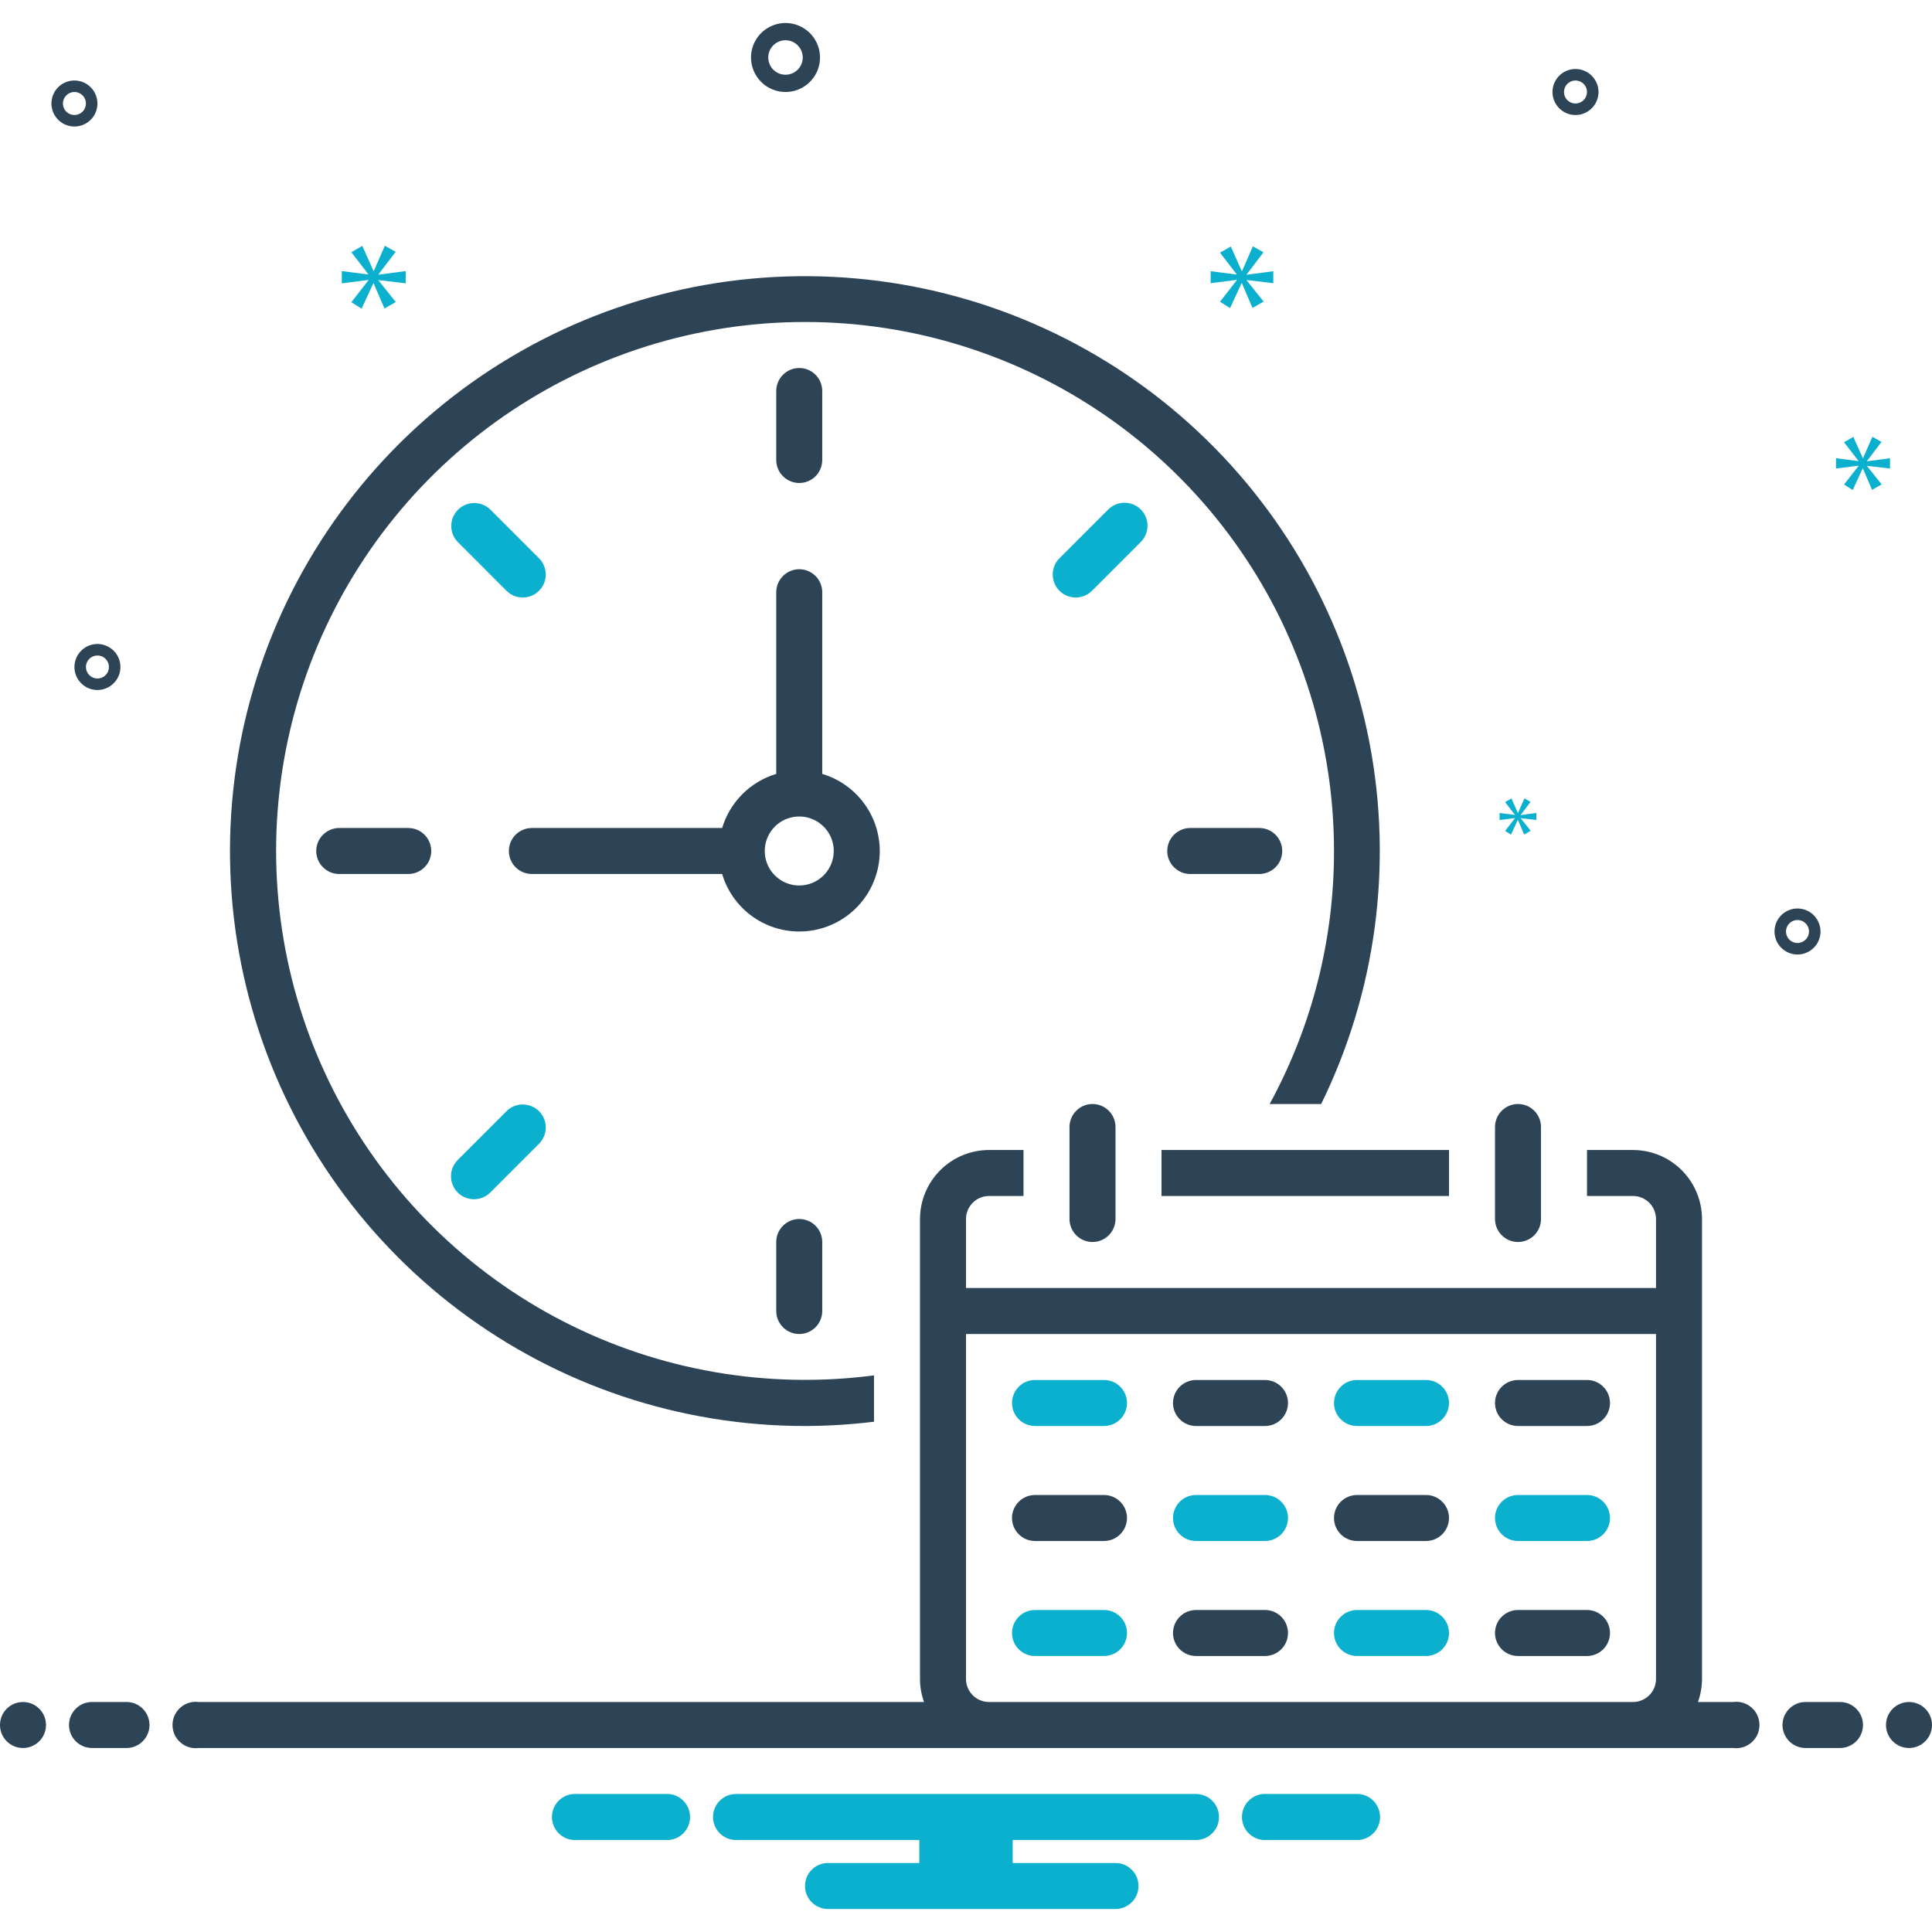 <svg width="63" height="63" viewBox="0 0 63 63" fill="none" xmlns="http://www.w3.org/2000/svg">
<path d="M0.75 57C1.164 57 1.5 56.664 1.5 56.25C1.5 55.836 1.164 55.5 0.75 55.5C0.336 55.5 0 55.836 0 56.25C0 56.664 0.336 57 0.75 57Z" fill="#2D4356"/>
<path d="M4.125 55.5H3C2.801 55.5 2.61 55.579 2.47 55.72C2.329 55.86 2.25 56.051 2.25 56.25C2.25 56.449 2.329 56.64 2.47 56.78C2.61 56.921 2.801 57 3 57H4.125C4.324 57 4.515 56.921 4.655 56.78C4.796 56.64 4.875 56.449 4.875 56.25C4.875 56.051 4.796 55.86 4.655 55.72C4.515 55.579 4.324 55.5 4.125 55.5ZM60 55.5H58.875C58.676 55.5 58.485 55.579 58.345 55.72C58.204 55.86 58.125 56.051 58.125 56.25C58.125 56.449 58.204 56.64 58.345 56.78C58.485 56.921 58.676 57 58.875 57H60C60.199 57 60.39 56.921 60.53 56.78C60.671 56.64 60.75 56.449 60.75 56.25C60.75 56.051 60.671 55.86 60.53 55.72C60.39 55.579 60.199 55.5 60 55.5Z" fill="#2D4356"/>
<path d="M62.25 57C62.664 57 63 56.664 63 56.25C63 55.836 62.664 55.5 62.25 55.5C61.836 55.5 61.5 55.836 61.5 56.25C61.5 56.664 61.836 57 62.25 57Z" fill="#2D4356"/>
<path d="M44.308 58.5H41.192C41.003 58.515 40.827 58.6 40.698 58.739C40.569 58.878 40.498 59.061 40.498 59.25C40.498 59.439 40.569 59.622 40.698 59.761C40.827 59.9 41.003 59.985 41.192 60H44.308C44.496 59.985 44.673 59.9 44.802 59.761C44.93 59.622 45.002 59.439 45.002 59.25C45.002 59.061 44.93 58.878 44.802 58.739C44.673 58.6 44.496 58.515 44.308 58.5ZM21.808 58.5H18.692C18.503 58.515 18.327 58.6 18.198 58.739C18.07 58.878 17.998 59.061 17.998 59.25C17.998 59.439 18.07 59.622 18.198 59.761C18.327 59.9 18.503 59.985 18.692 60H21.808C21.997 59.985 22.173 59.9 22.302 59.761C22.43 59.622 22.502 59.439 22.502 59.25C22.502 59.061 22.43 58.878 22.302 58.739C22.173 58.6 21.997 58.515 21.808 58.5ZM39 58.5H24C23.801 58.5 23.61 58.579 23.47 58.72C23.329 58.86 23.25 59.051 23.25 59.25C23.25 59.449 23.329 59.64 23.47 59.78C23.61 59.921 23.801 60 24 60H29.977V60.75H27C26.801 60.75 26.61 60.829 26.47 60.97C26.329 61.11 26.25 61.301 26.25 61.5C26.25 61.699 26.329 61.89 26.47 62.03C26.61 62.171 26.801 62.25 27 62.25H36.375C36.574 62.25 36.765 62.171 36.905 62.03C37.046 61.89 37.125 61.699 37.125 61.5C37.125 61.301 37.046 61.11 36.905 60.97C36.765 60.829 36.574 60.75 36.375 60.75H33.022V60H39C39.199 60 39.39 59.921 39.53 59.78C39.671 59.64 39.75 59.449 39.75 59.25C39.75 59.051 39.671 58.86 39.53 58.72C39.39 58.579 39.199 58.5 39 58.5Z" fill="#0BB0CE"/>
<path d="M26.062 15.75C26.261 15.75 26.452 15.671 26.593 15.53C26.733 15.39 26.812 15.199 26.812 15V12.75C26.812 12.551 26.733 12.36 26.593 12.22C26.452 12.079 26.261 12 26.062 12C25.864 12 25.673 12.079 25.532 12.22C25.392 12.36 25.312 12.551 25.312 12.75V15C25.312 15.199 25.392 15.39 25.532 15.53C25.673 15.671 25.864 15.75 26.062 15.75ZM25.312 40.5V42.75C25.312 42.949 25.392 43.14 25.532 43.28C25.673 43.421 25.864 43.5 26.062 43.5C26.261 43.5 26.452 43.421 26.593 43.28C26.733 43.14 26.812 42.949 26.812 42.75V40.5C26.812 40.301 26.733 40.11 26.593 39.97C26.452 39.829 26.261 39.75 26.062 39.75C25.864 39.75 25.673 39.829 25.532 39.97C25.392 40.11 25.312 40.301 25.312 40.5ZM41.062 28.5C41.261 28.5 41.452 28.421 41.593 28.28C41.733 28.14 41.812 27.949 41.812 27.75C41.812 27.551 41.733 27.36 41.593 27.22C41.452 27.079 41.261 27 41.062 27H38.812C38.614 27 38.423 27.079 38.282 27.22C38.142 27.36 38.062 27.551 38.062 27.75C38.062 27.949 38.142 28.14 38.282 28.28C38.423 28.421 38.614 28.5 38.812 28.5H41.062ZM13.312 27H11.062C10.864 27 10.673 27.079 10.532 27.22C10.392 27.36 10.312 27.551 10.312 27.75C10.312 27.949 10.392 28.14 10.532 28.28C10.673 28.421 10.864 28.5 11.062 28.5H13.312C13.511 28.5 13.702 28.421 13.843 28.28C13.983 28.14 14.062 27.949 14.062 27.75C14.062 27.551 13.983 27.36 13.843 27.22C13.702 27.079 13.511 27 13.312 27Z" fill="#2D4356"/>
<path d="M37.199 16.613C37.059 16.473 36.868 16.394 36.669 16.394C36.47 16.394 36.279 16.473 36.139 16.613L34.548 18.204C34.478 18.273 34.423 18.356 34.385 18.447C34.348 18.538 34.328 18.636 34.328 18.734C34.328 18.933 34.407 19.124 34.548 19.265C34.688 19.405 34.879 19.484 35.078 19.484C35.277 19.484 35.468 19.405 35.608 19.265L37.199 17.674C37.34 17.533 37.419 17.342 37.419 17.143C37.419 16.945 37.34 16.754 37.199 16.613ZM14.926 38.887C15.066 39.027 15.257 39.106 15.456 39.106C15.655 39.106 15.845 39.027 15.986 38.887L17.577 37.296C17.718 37.155 17.797 36.965 17.797 36.766C17.797 36.567 17.718 36.376 17.577 36.235C17.436 36.094 17.246 36.016 17.047 36.015C16.848 36.015 16.657 36.094 16.516 36.235L14.926 37.826C14.785 37.967 14.706 38.157 14.706 38.356C14.706 38.555 14.785 38.746 14.926 38.887ZM16.516 19.265C16.586 19.334 16.669 19.39 16.76 19.427C16.851 19.465 16.948 19.484 17.047 19.484C17.145 19.484 17.243 19.465 17.334 19.427C17.425 19.39 17.507 19.334 17.577 19.265C17.647 19.195 17.702 19.112 17.74 19.021C17.777 18.93 17.797 18.833 17.797 18.734C17.797 18.636 17.777 18.538 17.739 18.447C17.702 18.356 17.647 18.273 17.577 18.204L15.986 16.613C15.845 16.477 15.655 16.401 15.459 16.403C15.262 16.404 15.074 16.483 14.935 16.622C14.796 16.761 14.717 16.949 14.715 17.146C14.713 17.343 14.789 17.532 14.926 17.674L16.516 19.265Z" fill="#0BB0CE"/>
<path d="M26.25 46.5C27.002 46.498 27.753 46.452 28.5 46.36V44.849C25.022 45.306 21.488 44.692 18.368 43.089C15.248 41.486 12.692 38.969 11.039 35.876C9.386 32.782 8.716 29.258 9.117 25.774C9.518 22.289 10.973 19.01 13.286 16.373C15.599 13.736 18.661 11.868 22.063 11.016C25.466 10.164 29.047 10.37 32.33 11.606C35.612 12.842 38.44 15.049 40.436 17.934C42.431 20.818 43.5 24.242 43.5 27.75C43.504 30.632 42.783 33.469 41.402 36H43.082C44.874 32.343 45.425 28.202 44.654 24.203C43.883 20.204 41.831 16.565 38.808 13.837C35.785 11.108 31.956 9.438 27.899 9.079C23.843 8.72 19.779 9.692 16.324 11.847C12.869 14.002 10.21 17.224 8.748 21.025C7.287 24.826 7.103 29 8.224 32.915C9.346 36.83 11.711 40.273 14.963 42.724C18.216 45.175 22.177 46.501 26.25 46.5Z" fill="#2D4356"/>
<path d="M36 45H33.75C33.551 45 33.36 45.079 33.22 45.22C33.079 45.36 33 45.551 33 45.75C33 45.949 33.079 46.14 33.22 46.28C33.36 46.421 33.551 46.5 33.75 46.5H36C36.199 46.5 36.39 46.421 36.53 46.28C36.671 46.14 36.75 45.949 36.75 45.75C36.75 45.551 36.671 45.36 36.53 45.22C36.39 45.079 36.199 45 36 45Z" fill="#0BB0CE"/>
<path d="M36 48.75H33.75C33.551 48.75 33.36 48.829 33.22 48.97C33.079 49.11 33 49.301 33 49.5C33 49.699 33.079 49.89 33.22 50.03C33.36 50.171 33.551 50.25 33.75 50.25H36C36.199 50.25 36.39 50.171 36.53 50.03C36.671 49.89 36.75 49.699 36.75 49.5C36.75 49.301 36.671 49.11 36.53 48.97C36.39 48.829 36.199 48.75 36 48.75Z" fill="#2D4356"/>
<path d="M36 52.5H33.75C33.551 52.5 33.36 52.579 33.22 52.72C33.079 52.86 33 53.051 33 53.25C33 53.449 33.079 53.64 33.22 53.78C33.36 53.921 33.551 54 33.75 54H36C36.199 54 36.39 53.921 36.53 53.78C36.671 53.64 36.75 53.449 36.75 53.25C36.75 53.051 36.671 52.86 36.53 52.72C36.39 52.579 36.199 52.5 36 52.5Z" fill="#0BB0CE"/>
<path d="M41.25 45H39C38.801 45 38.61 45.079 38.47 45.22C38.329 45.36 38.25 45.551 38.25 45.75C38.25 45.949 38.329 46.14 38.47 46.28C38.61 46.421 38.801 46.5 39 46.5H41.25C41.449 46.5 41.64 46.421 41.78 46.28C41.921 46.14 42 45.949 42 45.75C42 45.551 41.921 45.36 41.78 45.22C41.64 45.079 41.449 45 41.25 45Z" fill="#2D4356"/>
<path d="M41.25 48.75H39C38.801 48.75 38.61 48.829 38.47 48.97C38.329 49.11 38.25 49.301 38.25 49.5C38.25 49.699 38.329 49.89 38.47 50.03C38.61 50.171 38.801 50.25 39 50.25H41.25C41.449 50.25 41.64 50.171 41.78 50.03C41.921 49.89 42 49.699 42 49.5C42 49.301 41.921 49.11 41.78 48.97C41.64 48.829 41.449 48.75 41.25 48.75Z" fill="#0BB0CE"/>
<path d="M41.25 52.5H39C38.801 52.5 38.61 52.579 38.47 52.72C38.329 52.86 38.25 53.051 38.25 53.25C38.25 53.449 38.329 53.64 38.47 53.78C38.61 53.921 38.801 54 39 54H41.25C41.449 54 41.64 53.921 41.78 53.78C41.921 53.64 42 53.449 42 53.25C42 53.051 41.921 52.86 41.78 52.72C41.64 52.579 41.449 52.5 41.25 52.5Z" fill="#2D4356"/>
<path d="M46.5 45H44.25C44.051 45 43.86 45.079 43.72 45.22C43.579 45.36 43.5 45.551 43.5 45.75C43.5 45.949 43.579 46.14 43.72 46.28C43.86 46.421 44.051 46.5 44.25 46.5H46.5C46.699 46.5 46.89 46.421 47.03 46.28C47.171 46.14 47.25 45.949 47.25 45.75C47.25 45.551 47.171 45.36 47.03 45.22C46.89 45.079 46.699 45 46.5 45Z" fill="#0BB0CE"/>
<path d="M46.5 48.75H44.25C44.051 48.75 43.86 48.829 43.72 48.97C43.579 49.11 43.5 49.301 43.5 49.5C43.5 49.699 43.579 49.89 43.72 50.03C43.86 50.171 44.051 50.25 44.25 50.25H46.5C46.699 50.25 46.89 50.171 47.03 50.03C47.171 49.89 47.25 49.699 47.25 49.5C47.25 49.301 47.171 49.11 47.03 48.97C46.89 48.829 46.699 48.75 46.5 48.75Z" fill="#2D4356"/>
<path d="M46.5 52.5H44.25C44.051 52.5 43.86 52.579 43.72 52.72C43.579 52.86 43.5 53.051 43.5 53.25C43.5 53.449 43.579 53.64 43.72 53.78C43.86 53.921 44.051 54 44.25 54H46.5C46.699 54 46.89 53.921 47.03 53.78C47.171 53.64 47.25 53.449 47.25 53.25C47.25 53.051 47.171 52.86 47.03 52.72C46.89 52.579 46.699 52.5 46.5 52.5Z" fill="#0BB0CE"/>
<path d="M51.75 45H49.5C49.301 45 49.11 45.079 48.97 45.22C48.829 45.36 48.75 45.551 48.75 45.75C48.75 45.949 48.829 46.14 48.97 46.28C49.11 46.421 49.301 46.5 49.5 46.5H51.75C51.949 46.5 52.14 46.421 52.28 46.28C52.421 46.14 52.5 45.949 52.5 45.75C52.5 45.551 52.421 45.36 52.28 45.22C52.14 45.079 51.949 45 51.75 45Z" fill="#2D4356"/>
<path d="M51.75 48.75H49.5C49.301 48.75 49.11 48.829 48.97 48.97C48.829 49.11 48.75 49.301 48.75 49.5C48.75 49.699 48.829 49.89 48.97 50.03C49.11 50.171 49.301 50.25 49.5 50.25H51.75C51.949 50.25 52.14 50.171 52.28 50.03C52.421 49.89 52.5 49.699 52.5 49.5C52.5 49.301 52.421 49.11 52.28 48.97C52.14 48.829 51.949 48.75 51.75 48.75Z" fill="#0BB0CE"/>
<path d="M51.75 52.5H49.5C49.301 52.5 49.11 52.579 48.97 52.72C48.829 52.86 48.75 53.051 48.75 53.25C48.75 53.449 48.829 53.64 48.97 53.78C49.11 53.921 49.301 54 49.5 54H51.75C51.949 54 52.14 53.921 52.28 53.78C52.421 53.64 52.5 53.449 52.5 53.25C52.5 53.051 52.421 52.86 52.28 52.72C52.14 52.579 51.949 52.5 51.75 52.5ZM34.875 36.75V39.75C34.875 39.949 34.954 40.14 35.095 40.28C35.235 40.421 35.426 40.5 35.625 40.5C35.824 40.5 36.015 40.421 36.155 40.28C36.296 40.14 36.375 39.949 36.375 39.75V36.75C36.375 36.551 36.296 36.36 36.155 36.22C36.015 36.079 35.824 36 35.625 36C35.426 36 35.235 36.079 35.095 36.22C34.954 36.36 34.875 36.551 34.875 36.75ZM37.875 37.5H47.25V39H37.875V37.5ZM49.5 40.5C49.699 40.5 49.89 40.421 50.03 40.28C50.171 40.14 50.25 39.949 50.25 39.75V36.75C50.25 36.551 50.171 36.36 50.03 36.22C49.89 36.079 49.699 36 49.5 36C49.301 36 49.11 36.079 48.97 36.22C48.829 36.36 48.75 36.551 48.75 36.75V39.75C48.75 39.949 48.829 40.14 48.97 40.28C49.11 40.421 49.301 40.5 49.5 40.5ZM28.688 27.75C28.687 27.185 28.504 26.635 28.166 26.183C27.828 25.73 27.354 25.398 26.812 25.236V19.312C26.812 19.114 26.733 18.923 26.593 18.782C26.452 18.642 26.261 18.562 26.062 18.562C25.864 18.562 25.673 18.642 25.532 18.782C25.392 18.923 25.312 19.114 25.312 19.312V25.236C24.895 25.361 24.516 25.588 24.208 25.896C23.9 26.204 23.674 26.583 23.548 27H17.344C17.145 27 16.954 27.079 16.813 27.22C16.673 27.36 16.594 27.551 16.594 27.75C16.594 27.949 16.673 28.14 16.813 28.28C16.954 28.421 17.145 28.5 17.344 28.5H23.548C23.728 29.104 24.12 29.624 24.651 29.963C25.182 30.302 25.818 30.439 26.442 30.348C27.066 30.257 27.636 29.944 28.049 29.467C28.461 28.99 28.688 28.381 28.688 27.75ZM26.062 28.875C25.84 28.875 25.622 28.809 25.438 28.685C25.253 28.562 25.108 28.386 25.023 28.18C24.938 27.975 24.916 27.749 24.959 27.53C25.003 27.312 25.11 27.112 25.267 26.954C25.424 26.797 25.625 26.69 25.843 26.647C26.061 26.603 26.288 26.625 26.493 26.711C26.699 26.796 26.874 26.94 26.998 27.125C27.122 27.31 27.188 27.527 27.188 27.75C27.187 28.048 27.069 28.334 26.858 28.545C26.647 28.756 26.361 28.875 26.062 28.875Z" fill="#2D4356"/>
<path d="M56.52 55.5H55.369C55.455 55.259 55.499 55.006 55.5 54.75V39.75C55.499 39.154 55.262 38.582 54.84 38.16C54.418 37.738 53.846 37.501 53.25 37.5H51.75V39H53.25C53.449 39 53.639 39.079 53.78 39.22C53.921 39.361 54 39.551 54 39.75V42H31.5V39.75C31.5 39.551 31.579 39.361 31.72 39.22C31.86 39.079 32.051 39 32.25 39H33.375V37.5H32.25C31.653 37.501 31.081 37.738 30.66 38.16C30.238 38.582 30.001 39.154 30 39.75V54.75C30 55.006 30.045 55.259 30.131 55.5H6.479C6.373 55.486 6.264 55.495 6.161 55.526C6.058 55.558 5.963 55.611 5.883 55.682C5.802 55.753 5.737 55.84 5.692 55.938C5.648 56.036 5.625 56.142 5.625 56.25C5.625 56.358 5.648 56.464 5.692 56.562C5.737 56.66 5.802 56.747 5.883 56.818C5.963 56.889 6.058 56.942 6.161 56.974C6.264 57.005 6.373 57.014 6.479 57H56.52C56.627 57.014 56.735 57.005 56.838 56.974C56.941 56.942 57.036 56.889 57.117 56.818C57.198 56.747 57.263 56.66 57.307 56.562C57.351 56.464 57.374 56.358 57.374 56.25C57.374 56.142 57.351 56.036 57.307 55.938C57.263 55.84 57.198 55.753 57.117 55.682C57.036 55.611 56.941 55.558 56.838 55.526C56.735 55.495 56.627 55.486 56.52 55.5ZM32.25 55.5C32.051 55.5 31.86 55.421 31.72 55.28C31.579 55.139 31.5 54.949 31.5 54.75V43.5H54V54.75C54 54.949 53.921 55.139 53.78 55.28C53.639 55.421 53.449 55.5 53.25 55.5H32.25ZM25.614 3C25.837 3 26.054 2.934 26.239 2.81C26.424 2.687 26.569 2.511 26.654 2.306C26.739 2.1 26.761 1.874 26.718 1.656C26.674 1.437 26.567 1.237 26.41 1.08C26.252 0.922 26.052 0.815 25.834 0.772C25.616 0.728 25.389 0.75 25.184 0.836C24.978 0.921 24.802 1.065 24.679 1.25C24.555 1.435 24.489 1.653 24.489 1.875C24.489 2.173 24.608 2.459 24.819 2.67C25.03 2.881 25.316 3 25.614 3ZM25.614 1.312C25.726 1.312 25.834 1.345 25.927 1.407C26.019 1.469 26.091 1.557 26.134 1.66C26.177 1.763 26.188 1.876 26.166 1.985C26.144 2.094 26.091 2.194 26.012 2.273C25.933 2.351 25.833 2.405 25.724 2.427C25.615 2.448 25.502 2.437 25.399 2.395C25.296 2.352 25.208 2.28 25.146 2.188C25.085 2.095 25.052 1.986 25.052 1.875C25.052 1.726 25.111 1.583 25.217 1.477C25.322 1.372 25.465 1.313 25.614 1.312ZM58.614 29.625C58.466 29.625 58.321 29.669 58.198 29.751C58.074 29.834 57.978 29.951 57.921 30.088C57.865 30.225 57.85 30.376 57.879 30.521C57.908 30.667 57.979 30.8 58.084 30.905C58.189 31.01 58.322 31.082 58.468 31.111C58.613 31.14 58.764 31.125 58.901 31.068C59.038 31.011 59.155 30.915 59.238 30.792C59.32 30.668 59.364 30.523 59.364 30.375C59.364 30.176 59.285 29.985 59.144 29.845C59.004 29.704 58.813 29.625 58.614 29.625ZM58.614 30.75C58.54 30.75 58.468 30.728 58.406 30.687C58.344 30.646 58.296 30.587 58.268 30.518C58.239 30.45 58.232 30.375 58.246 30.302C58.261 30.229 58.297 30.162 58.349 30.11C58.401 30.057 58.468 30.022 58.541 30.007C58.614 29.993 58.689 30 58.758 30.029C58.826 30.057 58.885 30.105 58.926 30.167C58.967 30.228 58.989 30.301 58.989 30.375C58.989 30.474 58.95 30.57 58.879 30.64C58.809 30.71 58.714 30.75 58.614 30.75ZM2.427 2.625C2.279 2.625 2.134 2.669 2.011 2.751C1.887 2.834 1.791 2.951 1.734 3.088C1.678 3.225 1.663 3.376 1.692 3.521C1.721 3.667 1.792 3.8 1.897 3.905C2.002 4.01 2.135 4.082 2.281 4.111C2.426 4.14 2.577 4.125 2.714 4.068C2.851 4.011 2.968 3.915 3.051 3.792C3.133 3.668 3.177 3.523 3.177 3.375C3.177 3.176 3.098 2.986 2.957 2.845C2.817 2.704 2.626 2.625 2.427 2.625ZM2.427 3.75C2.353 3.75 2.281 3.728 2.219 3.687C2.157 3.646 2.109 3.587 2.081 3.519C2.052 3.45 2.045 3.375 2.059 3.302C2.074 3.229 2.11 3.162 2.162 3.11C2.215 3.057 2.281 3.022 2.354 3.007C2.427 2.993 2.502 3 2.571 3.029C2.639 3.057 2.698 3.105 2.739 3.167C2.78 3.228 2.802 3.301 2.802 3.375C2.802 3.474 2.763 3.57 2.692 3.64C2.622 3.71 2.527 3.75 2.427 3.75ZM51.375 2.25C51.227 2.25 51.081 2.294 50.958 2.376C50.835 2.459 50.739 2.576 50.682 2.713C50.625 2.85 50.61 3.001 50.639 3.146C50.668 3.292 50.74 3.425 50.844 3.53C50.949 3.635 51.083 3.707 51.229 3.736C51.374 3.765 51.525 3.75 51.662 3.693C51.799 3.636 51.916 3.54 51.998 3.417C52.081 3.293 52.125 3.148 52.125 3C52.125 2.801 52.046 2.611 51.905 2.47C51.764 2.329 51.574 2.25 51.375 2.25ZM51.375 3.375C51.301 3.375 51.228 3.353 51.166 3.312C51.105 3.271 51.057 3.212 51.028 3.144C51 3.075 50.993 3 51.007 2.927C51.022 2.854 51.057 2.787 51.11 2.735C51.162 2.682 51.229 2.647 51.302 2.632C51.374 2.618 51.45 2.625 51.518 2.654C51.587 2.682 51.645 2.73 51.687 2.792C51.728 2.853 51.75 2.926 51.75 3C51.75 3.099 51.71 3.195 51.64 3.265C51.57 3.335 51.474 3.375 51.375 3.375ZM3.927 21.75C3.927 21.602 3.883 21.457 3.801 21.333C3.718 21.21 3.601 21.114 3.464 21.057C3.327 21 3.176 20.985 3.031 21.014C2.885 21.043 2.752 21.115 2.647 21.22C2.542 21.325 2.471 21.458 2.442 21.604C2.413 21.749 2.428 21.9 2.484 22.037C2.541 22.174 2.637 22.291 2.761 22.374C2.884 22.456 3.029 22.5 3.177 22.5C3.376 22.5 3.567 22.421 3.707 22.28C3.848 22.14 3.927 21.949 3.927 21.75ZM2.802 21.75C2.802 21.676 2.824 21.603 2.865 21.542C2.907 21.48 2.965 21.432 3.034 21.404C3.102 21.375 3.178 21.368 3.25 21.382C3.323 21.397 3.39 21.432 3.442 21.485C3.495 21.537 3.531 21.604 3.545 21.677C3.56 21.75 3.552 21.825 3.524 21.893C3.495 21.962 3.447 22.021 3.386 22.062C3.324 22.103 3.251 22.125 3.177 22.125C3.078 22.125 2.982 22.085 2.912 22.015C2.842 21.945 2.802 21.849 2.802 21.75Z" fill="#2D4356"/>
<path d="M12.343 8.945L12.901 8.212L12.549 8.013L12.191 8.834H12.179L11.815 8.018L11.457 8.224L12.009 8.94V8.951L11.146 8.84V9.239L12.014 9.128V9.139L11.457 9.855L11.791 10.066L12.173 9.239H12.184L12.537 10.06L12.906 9.849L12.343 9.145V9.133L13.229 9.239V8.84L12.343 8.957V8.945ZM49.4 26.682L49.079 27.095L49.272 27.216L49.492 26.74H49.498L49.701 27.213L49.914 27.091L49.59 26.686V26.679L50.099 26.74V26.51L49.59 26.578V26.571L49.91 26.149L49.708 26.034L49.502 26.507H49.495L49.286 26.037L49.079 26.155L49.397 26.568V26.574L48.9 26.51V26.74L49.4 26.676V26.682ZM41.521 9.235V8.844L40.653 8.959V8.947L41.2 8.228L40.854 8.032L40.503 8.838H40.491L40.135 8.038L39.783 8.24L40.325 8.942V8.953L39.478 8.844V9.235L40.33 9.126V9.137L39.783 9.839L40.111 10.047L40.486 9.235H40.497L40.842 10.041L41.205 9.834L40.653 9.143V9.131L41.521 9.235ZM60.882 15.031L61.353 14.411L61.056 14.242L60.753 14.937H60.743L60.435 14.247L60.132 14.42L60.599 15.026V15.036L59.869 14.942V15.279L60.604 15.185V15.195L60.132 15.8L60.415 15.979L60.738 15.279H60.748L61.045 15.974L61.358 15.795L60.882 15.2V15.19L61.631 15.279V14.942L60.882 15.041V15.031Z" fill="#0BB0CE"/>
</svg>
